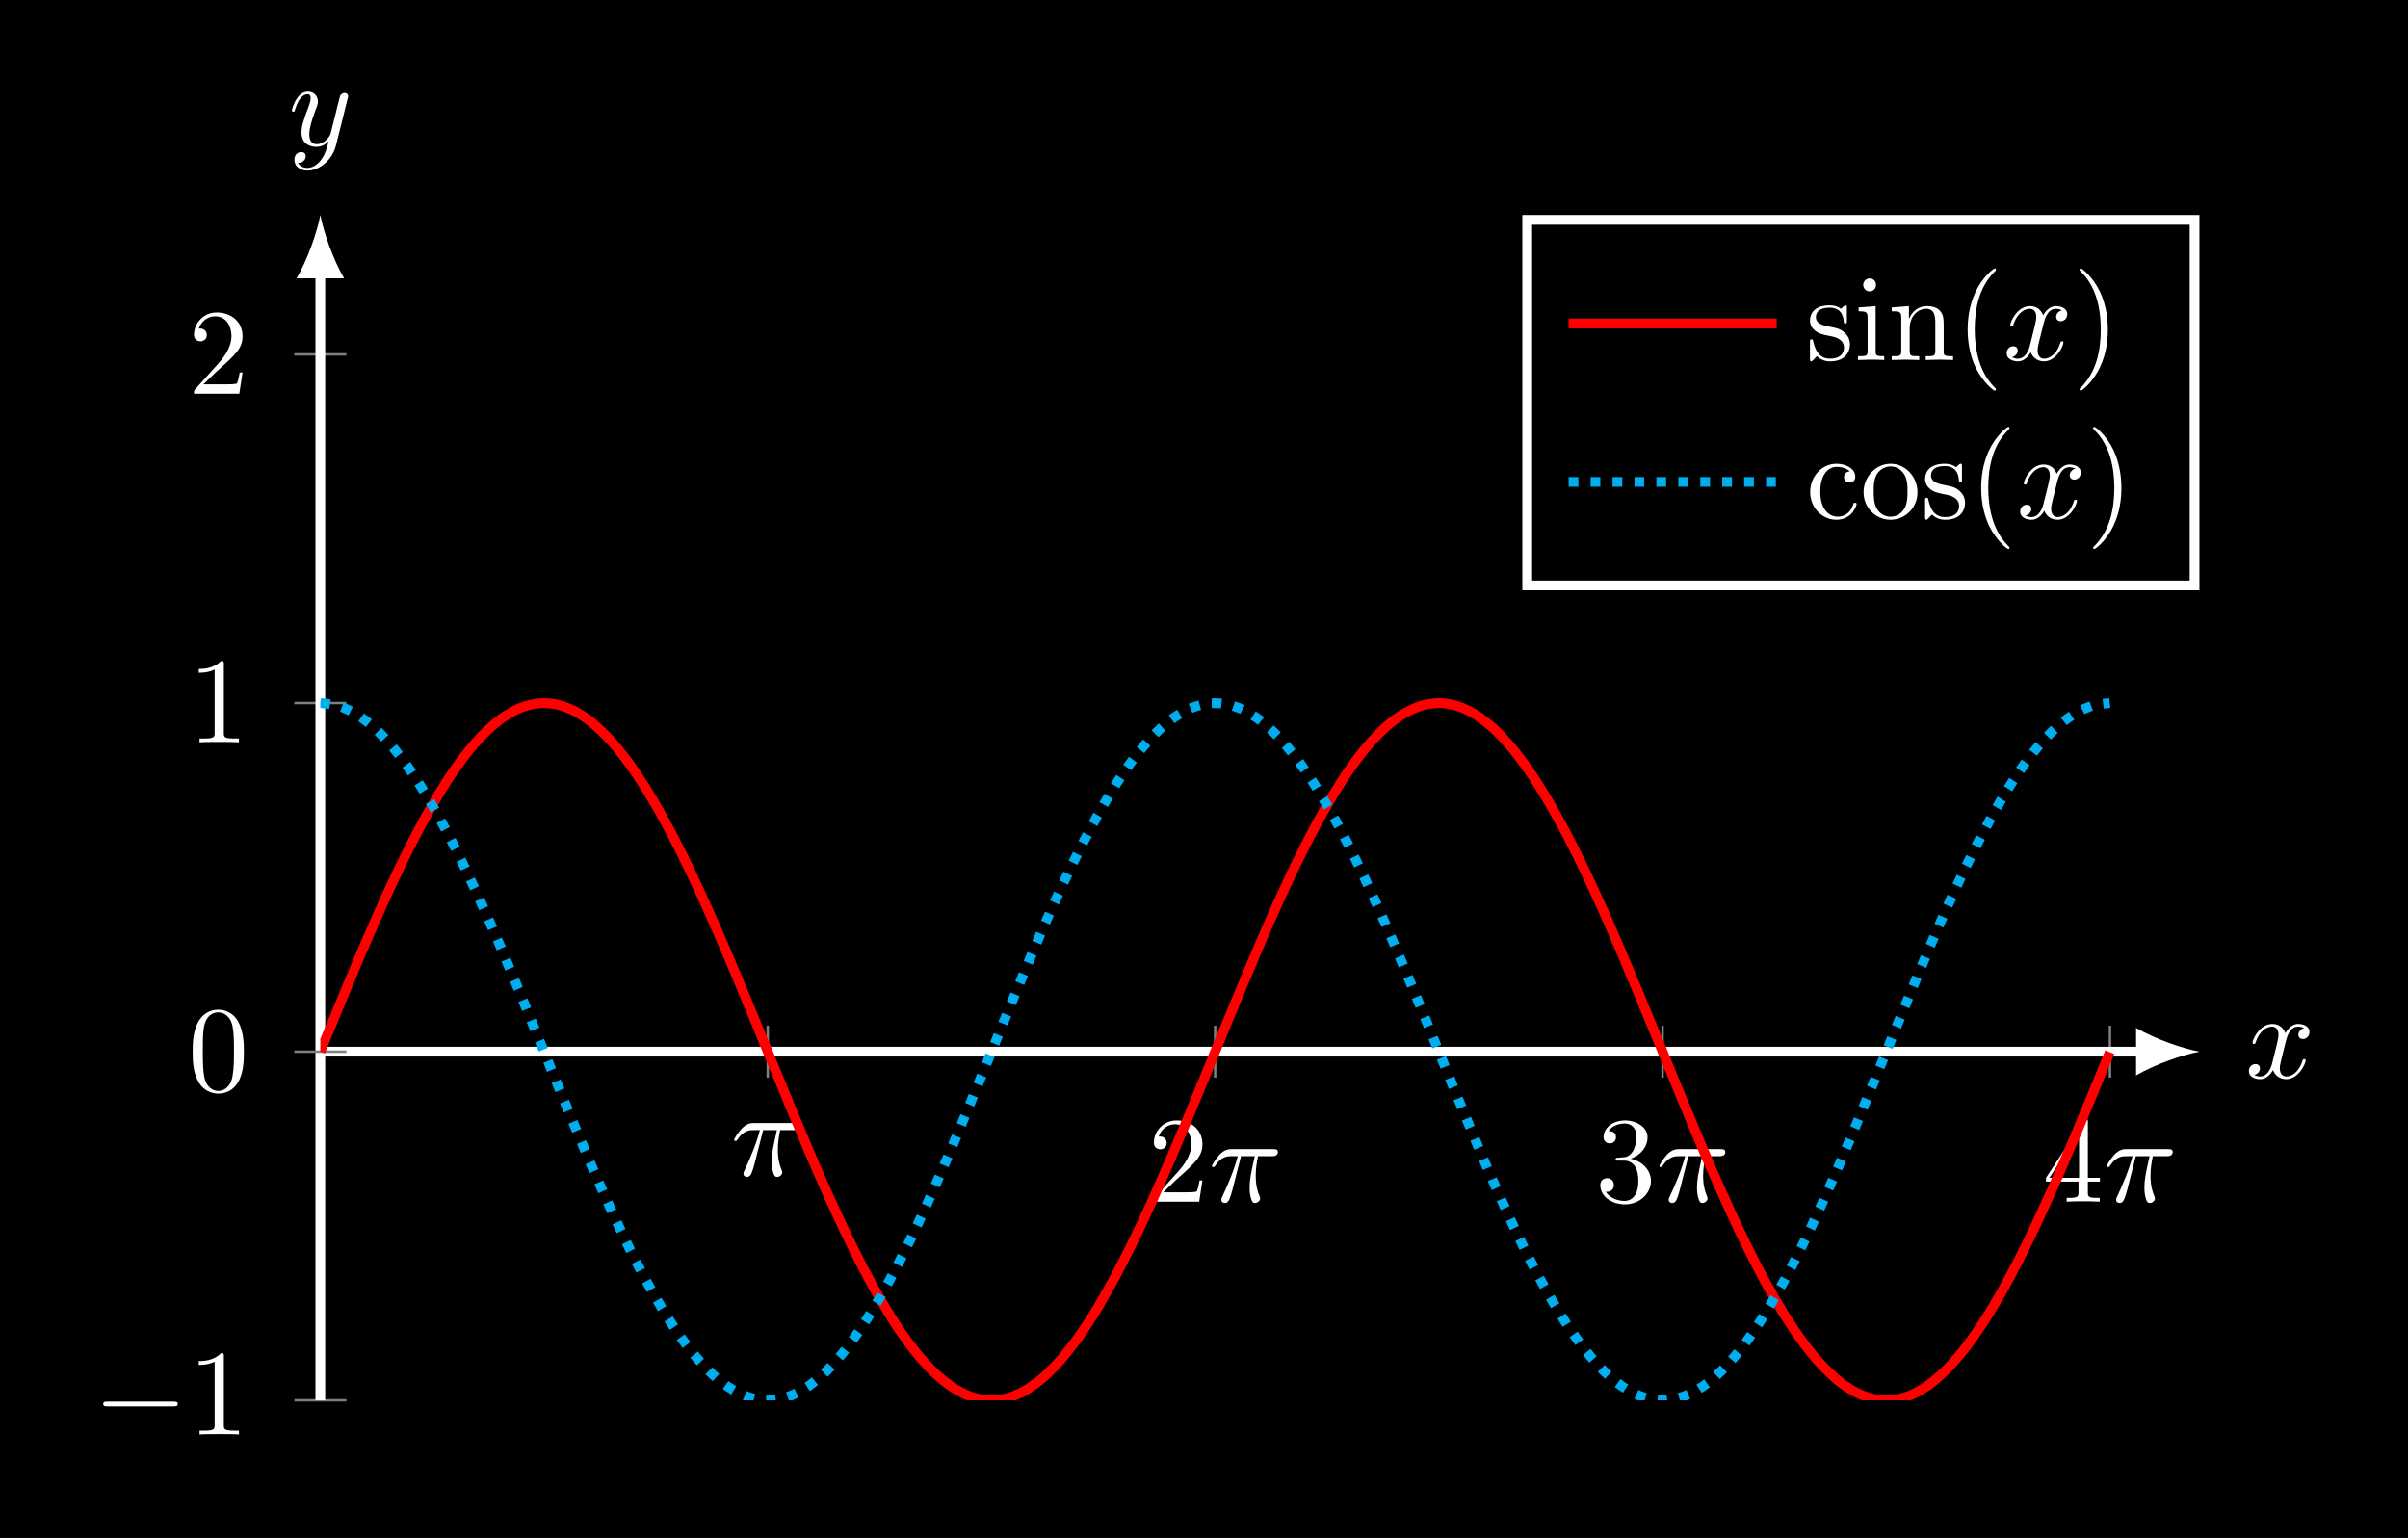 <?xml version="1.0" encoding="UTF-8"?>
<svg xmlns="http://www.w3.org/2000/svg" xmlns:xlink="http://www.w3.org/1999/xlink" width="196.825" height="125.707" viewBox="0 0 196.825 125.707">
<rect x="0" y="0" width="196.825" height="125.707" fill="#333333" stroke="none"/>
<defs>
<g>
<g id="glyph-0-0">
<path d="M 2.641 -3.719 L 3.766 -3.719 C 3.438 -2.25 3.344 -1.812 3.344 -1.141 C 3.344 -1 3.344 -0.734 3.422 -0.391 C 3.531 0.047 3.641 0.109 3.781 0.109 C 3.984 0.109 4.203 -0.062 4.203 -0.266 C 4.203 -0.328 4.203 -0.344 4.141 -0.484 C 3.844 -1.203 3.844 -1.859 3.844 -2.141 C 3.844 -2.656 3.922 -3.203 4.031 -3.719 L 5.156 -3.719 C 5.297 -3.719 5.656 -3.719 5.656 -4.062 C 5.656 -4.297 5.438 -4.297 5.25 -4.297 L 1.906 -4.297 C 1.688 -4.297 1.312 -4.297 0.875 -3.828 C 0.531 -3.438 0.266 -2.984 0.266 -2.938 C 0.266 -2.922 0.266 -2.828 0.391 -2.828 C 0.469 -2.828 0.484 -2.875 0.547 -2.953 C 1.031 -3.719 1.609 -3.719 1.812 -3.719 L 2.375 -3.719 C 2.062 -2.516 1.531 -1.312 1.109 -0.406 C 1.031 -0.25 1.031 -0.234 1.031 -0.156 C 1.031 0.031 1.188 0.109 1.312 0.109 C 1.609 0.109 1.688 -0.172 1.812 -0.531 C 1.953 -1 1.953 -1.016 2.078 -1.516 Z M 2.641 -3.719 "/>
</g>
<g id="glyph-0-1">
<path d="M 3.328 -3.016 C 3.391 -3.266 3.625 -4.188 4.312 -4.188 C 4.359 -4.188 4.609 -4.188 4.812 -4.062 C 4.531 -4 4.344 -3.766 4.344 -3.516 C 4.344 -3.359 4.453 -3.172 4.719 -3.172 C 4.938 -3.172 5.25 -3.344 5.25 -3.75 C 5.25 -4.266 4.672 -4.406 4.328 -4.406 C 3.75 -4.406 3.406 -3.875 3.281 -3.656 C 3.031 -4.312 2.5 -4.406 2.203 -4.406 C 1.172 -4.406 0.594 -3.125 0.594 -2.875 C 0.594 -2.766 0.703 -2.766 0.719 -2.766 C 0.797 -2.766 0.828 -2.797 0.844 -2.875 C 1.188 -3.938 1.844 -4.188 2.188 -4.188 C 2.375 -4.188 2.719 -4.094 2.719 -3.516 C 2.719 -3.203 2.547 -2.547 2.188 -1.141 C 2.031 -0.531 1.672 -0.109 1.234 -0.109 C 1.172 -0.109 0.953 -0.109 0.734 -0.234 C 0.984 -0.297 1.203 -0.5 1.203 -0.781 C 1.203 -1.047 0.984 -1.125 0.844 -1.125 C 0.531 -1.125 0.297 -0.875 0.297 -0.547 C 0.297 -0.094 0.781 0.109 1.219 0.109 C 1.891 0.109 2.25 -0.594 2.266 -0.641 C 2.391 -0.281 2.75 0.109 3.344 0.109 C 4.375 0.109 4.938 -1.172 4.938 -1.422 C 4.938 -1.531 4.859 -1.531 4.828 -1.531 C 4.734 -1.531 4.719 -1.484 4.688 -1.422 C 4.359 -0.344 3.688 -0.109 3.375 -0.109 C 2.984 -0.109 2.828 -0.422 2.828 -0.766 C 2.828 -0.984 2.875 -1.203 2.984 -1.641 Z M 3.328 -3.016 "/>
</g>
<g id="glyph-0-2">
<path d="M 4.844 -3.797 C 4.891 -3.938 4.891 -3.953 4.891 -4.031 C 4.891 -4.203 4.75 -4.297 4.594 -4.297 C 4.5 -4.297 4.344 -4.234 4.25 -4.094 C 4.234 -4.031 4.141 -3.734 4.109 -3.547 C 4.031 -3.297 3.969 -3.016 3.906 -2.75 L 3.453 -0.953 C 3.422 -0.812 2.984 -0.109 2.328 -0.109 C 1.828 -0.109 1.719 -0.547 1.719 -0.922 C 1.719 -1.375 1.891 -2 2.219 -2.875 C 2.375 -3.281 2.422 -3.391 2.422 -3.594 C 2.422 -4.031 2.109 -4.406 1.609 -4.406 C 0.656 -4.406 0.297 -2.953 0.297 -2.875 C 0.297 -2.766 0.391 -2.766 0.406 -2.766 C 0.516 -2.766 0.516 -2.797 0.562 -2.953 C 0.844 -3.891 1.234 -4.188 1.578 -4.188 C 1.656 -4.188 1.828 -4.188 1.828 -3.875 C 1.828 -3.625 1.719 -3.359 1.656 -3.172 C 1.25 -2.109 1.078 -1.547 1.078 -1.078 C 1.078 -0.188 1.703 0.109 2.297 0.109 C 2.688 0.109 3.016 -0.062 3.297 -0.344 C 3.172 0.172 3.047 0.672 2.656 1.203 C 2.391 1.531 2.016 1.828 1.562 1.828 C 1.422 1.828 0.969 1.797 0.797 1.406 C 0.953 1.406 1.094 1.406 1.219 1.281 C 1.328 1.203 1.422 1.062 1.422 0.875 C 1.422 0.562 1.156 0.531 1.062 0.531 C 0.828 0.531 0.5 0.688 0.5 1.172 C 0.5 1.672 0.938 2.047 1.562 2.047 C 2.578 2.047 3.609 1.141 3.891 0.016 Z M 4.844 -3.797 "/>
</g>
<g id="glyph-1-0">
<path d="M 1.266 -0.766 L 2.328 -1.797 C 3.875 -3.172 4.469 -3.703 4.469 -4.703 C 4.469 -5.844 3.578 -6.641 2.359 -6.641 C 1.234 -6.641 0.5 -5.719 0.5 -4.828 C 0.5 -4.281 1 -4.281 1.031 -4.281 C 1.203 -4.281 1.547 -4.391 1.547 -4.812 C 1.547 -5.062 1.359 -5.328 1.016 -5.328 C 0.938 -5.328 0.922 -5.328 0.891 -5.312 C 1.109 -5.969 1.656 -6.328 2.234 -6.328 C 3.141 -6.328 3.562 -5.516 3.562 -4.703 C 3.562 -3.906 3.078 -3.125 2.516 -2.5 L 0.609 -0.375 C 0.5 -0.266 0.5 -0.234 0.5 0 L 4.203 0 L 4.469 -1.734 L 4.234 -1.734 C 4.172 -1.438 4.109 -1 4 -0.844 C 3.938 -0.766 3.281 -0.766 3.062 -0.766 Z M 1.266 -0.766 "/>
</g>
<g id="glyph-1-1">
<path d="M 2.891 -3.516 C 3.703 -3.781 4.281 -4.469 4.281 -5.266 C 4.281 -6.078 3.406 -6.641 2.453 -6.641 C 1.453 -6.641 0.688 -6.047 0.688 -5.281 C 0.688 -4.953 0.906 -4.766 1.203 -4.766 C 1.5 -4.766 1.703 -4.984 1.703 -5.281 C 1.703 -5.766 1.234 -5.766 1.094 -5.766 C 1.391 -6.266 2.047 -6.391 2.406 -6.391 C 2.828 -6.391 3.375 -6.172 3.375 -5.281 C 3.375 -5.156 3.344 -4.578 3.094 -4.141 C 2.797 -3.656 2.453 -3.625 2.203 -3.625 C 2.125 -3.609 1.891 -3.594 1.812 -3.594 C 1.734 -3.578 1.672 -3.562 1.672 -3.469 C 1.672 -3.359 1.734 -3.359 1.906 -3.359 L 2.344 -3.359 C 3.156 -3.359 3.531 -2.688 3.531 -1.703 C 3.531 -0.344 2.844 -0.062 2.406 -0.062 C 1.969 -0.062 1.219 -0.234 0.875 -0.812 C 1.219 -0.766 1.531 -0.984 1.531 -1.359 C 1.531 -1.719 1.266 -1.922 0.984 -1.922 C 0.734 -1.922 0.422 -1.781 0.422 -1.344 C 0.422 -0.438 1.344 0.219 2.438 0.219 C 3.656 0.219 4.562 -0.688 4.562 -1.703 C 4.562 -2.516 3.922 -3.297 2.891 -3.516 Z M 2.891 -3.516 "/>
</g>
<g id="glyph-1-2">
<path d="M 2.938 -1.641 L 2.938 -0.781 C 2.938 -0.422 2.906 -0.312 2.172 -0.312 L 1.969 -0.312 L 1.969 0 C 2.375 -0.031 2.891 -0.031 3.312 -0.031 C 3.734 -0.031 4.25 -0.031 4.672 0 L 4.672 -0.312 L 4.453 -0.312 C 3.719 -0.312 3.703 -0.422 3.703 -0.781 L 3.703 -1.641 L 4.688 -1.641 L 4.688 -1.953 L 3.703 -1.953 L 3.703 -6.484 C 3.703 -6.688 3.703 -6.75 3.531 -6.75 C 3.453 -6.75 3.422 -6.75 3.344 -6.625 L 0.281 -1.953 L 0.281 -1.641 Z M 2.984 -1.953 L 0.562 -1.953 L 2.984 -5.672 Z M 2.984 -1.953 "/>
</g>
<g id="glyph-1-3">
<path d="M 2.938 -6.375 C 2.938 -6.625 2.938 -6.641 2.703 -6.641 C 2.078 -6 1.203 -6 0.891 -6 L 0.891 -5.688 C 1.094 -5.688 1.672 -5.688 2.188 -5.953 L 2.188 -0.781 C 2.188 -0.422 2.156 -0.312 1.266 -0.312 L 0.953 -0.312 L 0.953 0 C 1.297 -0.031 2.156 -0.031 2.562 -0.031 C 2.953 -0.031 3.828 -0.031 4.172 0 L 4.172 -0.312 L 3.859 -0.312 C 2.953 -0.312 2.938 -0.422 2.938 -0.781 Z M 2.938 -6.375 "/>
</g>
<g id="glyph-1-4">
<path d="M 4.578 -3.188 C 4.578 -3.984 4.531 -4.781 4.188 -5.516 C 3.734 -6.484 2.906 -6.641 2.5 -6.641 C 1.891 -6.641 1.172 -6.375 0.75 -5.453 C 0.438 -4.766 0.391 -3.984 0.391 -3.188 C 0.391 -2.438 0.422 -1.547 0.844 -0.781 C 1.266 0.016 2 0.219 2.484 0.219 C 3.016 0.219 3.781 0.016 4.219 -0.938 C 4.531 -1.625 4.578 -2.406 4.578 -3.188 Z M 2.484 0 C 2.094 0 1.5 -0.25 1.328 -1.203 C 1.219 -1.797 1.219 -2.719 1.219 -3.312 C 1.219 -3.953 1.219 -4.609 1.297 -5.141 C 1.484 -6.328 2.234 -6.422 2.484 -6.422 C 2.812 -6.422 3.469 -6.234 3.656 -5.25 C 3.766 -4.688 3.766 -3.938 3.766 -3.312 C 3.766 -2.562 3.766 -1.891 3.656 -1.25 C 3.5 -0.297 2.938 0 2.484 0 Z M 2.484 0 "/>
</g>
<g id="glyph-1-5">
<path d="M 2.078 -1.938 C 2.297 -1.891 3.109 -1.734 3.109 -1.016 C 3.109 -0.516 2.766 -0.109 1.984 -0.109 C 1.141 -0.109 0.781 -0.672 0.594 -1.531 C 0.562 -1.656 0.562 -1.688 0.453 -1.688 C 0.328 -1.688 0.328 -1.625 0.328 -1.453 L 0.328 -0.125 C 0.328 0.047 0.328 0.109 0.438 0.109 C 0.484 0.109 0.5 0.094 0.688 -0.094 C 0.703 -0.109 0.703 -0.125 0.891 -0.312 C 1.328 0.094 1.781 0.109 1.984 0.109 C 3.125 0.109 3.594 -0.562 3.594 -1.281 C 3.594 -1.797 3.297 -2.109 3.172 -2.219 C 2.844 -2.547 2.453 -2.625 2.031 -2.703 C 1.469 -2.812 0.812 -2.938 0.812 -3.516 C 0.812 -3.875 1.062 -4.281 1.922 -4.281 C 3.016 -4.281 3.078 -3.375 3.094 -3.078 C 3.094 -2.984 3.188 -2.984 3.203 -2.984 C 3.344 -2.984 3.344 -3.031 3.344 -3.219 L 3.344 -4.234 C 3.344 -4.391 3.344 -4.469 3.234 -4.469 C 3.188 -4.469 3.156 -4.469 3.031 -4.344 C 3 -4.312 2.906 -4.219 2.859 -4.188 C 2.484 -4.469 2.078 -4.469 1.922 -4.469 C 0.703 -4.469 0.328 -3.797 0.328 -3.234 C 0.328 -2.891 0.484 -2.609 0.75 -2.391 C 1.078 -2.141 1.359 -2.078 2.078 -1.938 Z M 2.078 -1.938 "/>
</g>
<g id="glyph-1-6">
<path d="M 1.766 -4.406 L 0.375 -4.297 L 0.375 -3.984 C 1.016 -3.984 1.109 -3.922 1.109 -3.438 L 1.109 -0.75 C 1.109 -0.312 1 -0.312 0.328 -0.312 L 0.328 0 C 0.641 -0.016 1.188 -0.031 1.422 -0.031 C 1.781 -0.031 2.125 -0.016 2.469 0 L 2.469 -0.312 C 1.797 -0.312 1.766 -0.359 1.766 -0.75 Z M 1.797 -6.141 C 1.797 -6.453 1.562 -6.672 1.281 -6.672 C 0.969 -6.672 0.75 -6.406 0.75 -6.141 C 0.75 -5.875 0.969 -5.609 1.281 -5.609 C 1.562 -5.609 1.797 -5.828 1.797 -6.141 Z M 1.797 -6.141 "/>
</g>
<g id="glyph-1-7">
<path d="M 1.094 -3.422 L 1.094 -0.75 C 1.094 -0.312 0.984 -0.312 0.312 -0.312 L 0.312 0 C 0.672 -0.016 1.172 -0.031 1.453 -0.031 C 1.703 -0.031 2.219 -0.016 2.562 0 L 2.562 -0.312 C 1.891 -0.312 1.781 -0.312 1.781 -0.75 L 1.781 -2.594 C 1.781 -3.625 2.5 -4.188 3.125 -4.188 C 3.766 -4.188 3.875 -3.656 3.875 -3.078 L 3.875 -0.75 C 3.875 -0.312 3.766 -0.312 3.094 -0.312 L 3.094 0 C 3.438 -0.016 3.953 -0.031 4.219 -0.031 C 4.469 -0.031 5 -0.016 5.328 0 L 5.328 -0.312 C 4.812 -0.312 4.562 -0.312 4.562 -0.609 L 4.562 -2.516 C 4.562 -3.375 4.562 -3.672 4.25 -4.031 C 4.109 -4.203 3.781 -4.406 3.203 -4.406 C 2.469 -4.406 2 -3.984 1.719 -3.359 L 1.719 -4.406 L 0.312 -4.297 L 0.312 -3.984 C 1.016 -3.984 1.094 -3.922 1.094 -3.422 Z M 1.094 -3.422 "/>
</g>
<g id="glyph-1-8">
<path d="M 3.297 2.391 C 3.297 2.359 3.297 2.344 3.125 2.172 C 1.891 0.922 1.562 -0.969 1.562 -2.5 C 1.562 -4.234 1.938 -5.969 3.172 -7.203 C 3.297 -7.328 3.297 -7.344 3.297 -7.375 C 3.297 -7.453 3.266 -7.484 3.203 -7.484 C 3.094 -7.484 2.203 -6.797 1.609 -5.531 C 1.109 -4.438 0.984 -3.328 0.984 -2.5 C 0.984 -1.719 1.094 -0.516 1.641 0.625 C 2.25 1.844 3.094 2.5 3.203 2.5 C 3.266 2.5 3.297 2.469 3.297 2.391 Z M 3.297 2.391 "/>
</g>
<g id="glyph-1-9">
<path d="M 2.875 -2.5 C 2.875 -3.266 2.766 -4.469 2.219 -5.609 C 1.625 -6.828 0.766 -7.484 0.672 -7.484 C 0.609 -7.484 0.562 -7.438 0.562 -7.375 C 0.562 -7.344 0.562 -7.328 0.75 -7.141 C 1.734 -6.156 2.297 -4.578 2.297 -2.5 C 2.297 -0.781 1.938 0.969 0.703 2.219 C 0.562 2.344 0.562 2.359 0.562 2.391 C 0.562 2.453 0.609 2.5 0.672 2.5 C 0.766 2.5 1.672 1.812 2.25 0.547 C 2.766 -0.547 2.875 -1.656 2.875 -2.5 Z M 2.875 -2.5 "/>
</g>
<g id="glyph-1-10">
<path d="M 1.172 -2.172 C 1.172 -3.797 1.984 -4.219 2.516 -4.219 C 2.609 -4.219 3.234 -4.203 3.578 -3.844 C 3.172 -3.812 3.109 -3.516 3.109 -3.391 C 3.109 -3.125 3.297 -2.938 3.562 -2.938 C 3.828 -2.938 4.031 -3.094 4.031 -3.406 C 4.031 -4.078 3.266 -4.469 2.5 -4.469 C 1.25 -4.469 0.344 -3.391 0.344 -2.156 C 0.344 -0.875 1.328 0.109 2.484 0.109 C 3.812 0.109 4.141 -1.094 4.141 -1.188 C 4.141 -1.281 4.031 -1.281 4 -1.281 C 3.922 -1.281 3.891 -1.25 3.875 -1.188 C 3.594 -0.266 2.938 -0.141 2.578 -0.141 C 2.047 -0.141 1.172 -0.562 1.172 -2.172 Z M 1.172 -2.172 "/>
</g>
<g id="glyph-1-11">
<path d="M 4.688 -2.141 C 4.688 -3.406 3.703 -4.469 2.5 -4.469 C 1.25 -4.469 0.281 -3.375 0.281 -2.141 C 0.281 -0.844 1.312 0.109 2.484 0.109 C 3.688 0.109 4.688 -0.875 4.688 -2.141 Z M 2.5 -0.141 C 2.062 -0.141 1.625 -0.344 1.359 -0.812 C 1.109 -1.25 1.109 -1.859 1.109 -2.219 C 1.109 -2.609 1.109 -3.141 1.344 -3.578 C 1.609 -4.031 2.078 -4.25 2.484 -4.25 C 2.922 -4.25 3.344 -4.031 3.609 -3.594 C 3.875 -3.172 3.875 -2.594 3.875 -2.219 C 3.875 -1.859 3.875 -1.312 3.656 -0.875 C 3.422 -0.422 2.984 -0.141 2.5 -0.141 Z M 2.5 -0.141 "/>
</g>
<g id="glyph-2-0">
<path d="M 6.562 -2.297 C 6.734 -2.297 6.922 -2.297 6.922 -2.5 C 6.922 -2.688 6.734 -2.688 6.562 -2.688 L 1.172 -2.688 C 1 -2.688 0.828 -2.688 0.828 -2.5 C 0.828 -2.297 1 -2.297 1.172 -2.297 Z M 6.562 -2.297 "/>
</g>
</g>
<clipPath id="clip-0">
<path clip-rule="nonzero" d="M 0 0 L 196.824 0 L 196.824 125.707 L 0 125.707 Z M 0 0 "/>
</clipPath>
<clipPath id="clip-1">
<path clip-rule="nonzero" d="M 26.184 46 L 179.777 46 L 179.777 114.473 L 26.184 114.473 Z M 26.184 46 "/>
</clipPath>
</defs>
<g clip-path="url(#clip-0)">
<path fill-rule="nonzero" fill="rgb(0%, 0%, 0%)" fill-opacity="1" d="M 0 125.707 L 0 0 L 196.828 0 L 196.828 125.707 Z M 0 125.707 "/>
<path fill-rule="nonzero" fill="rgb(0%, 0%, 0%)" fill-opacity="1" d="M 0 125.707 L 0 0 L 196.828 0 L 196.828 125.707 Z M 0 125.707 "/>
</g>
<path fill="none" stroke-width="0.199" stroke-linecap="butt" stroke-linejoin="miter" stroke="rgb(50%, 50%, 50%)" stroke-opacity="1" stroke-miterlimit="10" d="M 36.569 26.374 L 36.569 30.624 M 73.139 26.374 L 73.139 30.624 M 109.71 26.374 L 109.71 30.624 M 146.28 26.374 L 146.28 30.624 " transform="matrix(1, 0, 0, -1, 26.185, 114.472)"/>
<path fill="none" stroke-width="0.199" stroke-linecap="butt" stroke-linejoin="miter" stroke="rgb(50%, 50%, 50%)" stroke-opacity="1" stroke-miterlimit="10" d="M -2.126 -0.001 L 2.127 -0.001 M -2.126 56.999 L 2.127 56.999 M -2.126 85.499 L 2.127 85.499 " transform="matrix(1, 0, 0, -1, 26.185, 114.472)"/>
<path fill="none" stroke-width="0.797" stroke-linecap="butt" stroke-linejoin="miter" stroke="rgb(100%, 100%, 100%)" stroke-opacity="1" stroke-miterlimit="10" d="M -0.001 28.499 L 148.932 28.499 " transform="matrix(1, 0, 0, -1, 26.185, 114.472)"/>
<path fill-rule="nonzero" fill="rgb(100%, 100%, 100%)" fill-opacity="1" d="M 179.777 85.973 C 178.398 85.715 176.152 84.938 174.598 84.031 L 174.598 87.914 C 176.152 87.008 178.398 86.23 179.777 85.973 "/>
<path fill="none" stroke-width="0.797" stroke-linecap="butt" stroke-linejoin="miter" stroke="rgb(100%, 100%, 100%)" stroke-opacity="1" stroke-miterlimit="10" d="M -0.001 -0.001 L -0.001 92.234 " transform="matrix(1, 0, 0, -1, 26.185, 114.472)"/>
<path fill-rule="nonzero" fill="rgb(100%, 100%, 100%)" fill-opacity="1" d="M 26.184 17.574 C 25.926 18.957 25.148 21.203 24.242 22.754 L 28.129 22.754 C 27.223 21.203 26.445 18.957 26.184 17.574 "/>
<g fill="rgb(100%, 100%, 100%)" fill-opacity="1">
<use xlink:href="#glyph-0-0" x="59.737" y="96.107"/>
</g>
<g fill="rgb(100%, 100%, 100%)" fill-opacity="1">
<use xlink:href="#glyph-1-0" x="93.816" y="98.238"/>
</g>
<g fill="rgb(100%, 100%, 100%)" fill-opacity="1">
<use xlink:href="#glyph-0-0" x="98.797" y="98.238"/>
</g>
<g fill="rgb(100%, 100%, 100%)" fill-opacity="1">
<use xlink:href="#glyph-1-1" x="130.385" y="98.238"/>
</g>
<g fill="rgb(100%, 100%, 100%)" fill-opacity="1">
<use xlink:href="#glyph-0-0" x="135.366" y="98.238"/>
</g>
<g fill="rgb(100%, 100%, 100%)" fill-opacity="1">
<use xlink:href="#glyph-1-2" x="166.955" y="98.238"/>
</g>
<g fill="rgb(100%, 100%, 100%)" fill-opacity="1">
<use xlink:href="#glyph-0-0" x="171.936" y="98.238"/>
</g>
<g fill="rgb(100%, 100%, 100%)" fill-opacity="1">
<use xlink:href="#glyph-2-0" x="7.61" y="117.267"/>
</g>
<g fill="rgb(100%, 100%, 100%)" fill-opacity="1">
<use xlink:href="#glyph-1-3" x="15.359" y="117.267"/>
</g>
<g fill="rgb(100%, 100%, 100%)" fill-opacity="1">
<use xlink:href="#glyph-1-3" x="15.359" y="60.684"/>
</g>
<g fill="rgb(100%, 100%, 100%)" fill-opacity="1">
<use xlink:href="#glyph-1-0" x="15.359" y="32.186"/>
</g>
<path fill="none" stroke-width="0.199" stroke-linecap="butt" stroke-linejoin="miter" stroke="rgb(50%, 50%, 50%)" stroke-opacity="1" stroke-miterlimit="10" d="M -2.126 28.499 L 2.127 28.499 " transform="matrix(1, 0, 0, -1, 26.185, 114.472)"/>
<g fill="rgb(100%, 100%, 100%)" fill-opacity="1">
<use xlink:href="#glyph-1-4" x="15.359" y="89.183"/>
</g>
<g clip-path="url(#clip-1)">
<path fill="none" stroke-width="0.797" stroke-linecap="butt" stroke-linejoin="miter" stroke="rgb(100%, 0%, 0%)" stroke-opacity="1" stroke-miterlimit="10" d="M -0.001 28.499 C -0.001 28.499 1.069 31.113 1.479 32.105 C 1.889 33.097 2.545 34.687 2.956 35.656 C 3.366 36.624 4.022 38.16 4.432 39.089 C 4.842 40.019 5.499 41.48 5.909 42.355 C 6.319 43.23 6.979 44.589 7.385 45.394 C 7.795 46.199 8.456 47.437 8.866 48.163 C 9.276 48.886 9.932 49.984 10.342 50.617 C 10.752 51.249 11.409 52.187 11.819 52.714 C 12.229 53.242 12.885 54.003 13.295 54.421 C 13.706 54.835 14.366 55.413 14.776 55.71 C 15.186 56.007 15.842 56.39 16.253 56.566 C 16.663 56.738 17.319 56.917 17.729 56.964 C 18.139 57.011 18.795 56.988 19.206 56.906 C 19.616 56.827 20.272 56.597 20.682 56.394 C 21.092 56.191 21.753 55.761 22.163 55.433 C 22.573 55.105 23.229 54.48 23.639 54.035 C 24.049 53.589 24.706 52.785 25.116 52.23 C 25.526 51.675 26.182 50.699 26.592 50.042 C 27.003 49.386 27.663 48.253 28.073 47.507 C 28.483 46.761 29.139 45.492 29.549 44.663 C 29.96 43.839 30.616 42.452 31.026 41.566 C 31.436 40.675 32.092 39.195 32.502 38.253 C 32.913 37.312 33.569 35.761 33.979 34.785 C 34.389 33.808 35.049 32.214 35.46 31.218 C 35.87 30.222 36.526 28.605 36.936 27.605 C 37.346 26.605 38.002 24.995 38.413 24.007 C 38.823 23.019 39.479 21.441 39.889 20.48 C 40.299 19.519 40.96 17.999 41.37 17.081 C 41.776 16.167 42.436 14.73 42.846 13.87 C 43.256 13.011 43.913 11.679 44.323 10.894 C 44.733 10.105 45.389 8.902 45.799 8.199 C 46.21 7.495 46.866 6.437 47.276 5.827 C 47.686 5.222 48.346 4.324 48.756 3.824 C 49.167 3.324 49.823 2.605 50.233 2.218 C 50.643 1.831 51.299 1.304 51.71 1.034 C 52.12 0.769 52.776 0.437 53.186 0.292 C 53.596 0.152 54.256 0.019 54.667 0.003 C 55.073 -0.012 55.733 0.066 56.143 0.175 C 56.553 0.284 57.21 0.566 57.62 0.8 C 58.03 1.038 58.686 1.515 59.096 1.87 C 59.506 2.23 60.163 2.902 60.573 3.37 C 60.983 3.843 61.643 4.695 62.053 5.277 C 62.463 5.859 63.12 6.874 63.53 7.554 C 63.94 8.234 64.596 9.402 65.006 10.167 C 65.417 10.933 66.073 12.238 66.483 13.077 C 66.893 13.921 67.553 15.331 67.963 16.234 C 68.37 17.14 69.03 18.64 69.44 19.589 C 69.85 20.542 70.506 22.105 70.917 23.089 C 71.327 24.07 71.983 25.675 72.393 26.675 C 72.803 27.671 73.46 29.288 73.87 30.288 C 74.28 31.288 74.94 32.89 75.35 33.874 C 75.76 34.855 76.417 36.421 76.827 37.374 C 77.237 38.324 77.893 39.824 78.303 40.73 C 78.713 41.632 79.37 43.046 79.78 43.89 C 80.19 44.73 80.85 46.035 81.26 46.8 C 81.667 47.57 82.327 48.738 82.737 49.417 C 83.147 50.097 83.803 51.12 84.213 51.699 C 84.624 52.281 85.28 53.136 85.69 53.609 C 86.1 54.081 86.756 54.753 87.167 55.113 C 87.577 55.472 88.237 55.952 88.647 56.187 C 89.057 56.425 89.713 56.706 90.124 56.82 C 90.534 56.929 91.19 57.011 91.6 56.995 C 92.01 56.98 92.667 56.851 93.077 56.71 C 93.487 56.57 94.147 56.238 94.553 55.972 C 94.963 55.706 95.624 55.179 96.034 54.792 C 96.444 54.41 97.1 53.691 97.51 53.191 C 97.92 52.691 98.577 51.796 98.987 51.191 C 99.397 50.585 100.053 49.531 100.463 48.827 C 100.874 48.124 101.534 46.921 101.944 46.136 C 102.354 45.351 103.01 44.019 103.42 43.16 C 103.831 42.304 104.487 40.867 104.897 39.949 C 105.307 39.031 105.963 37.515 106.374 36.554 C 106.784 35.593 107.444 34.019 107.85 33.031 C 108.26 32.042 108.92 30.429 109.331 29.429 C 109.741 28.429 110.397 26.816 110.807 25.82 C 111.217 24.824 111.874 23.226 112.284 22.249 C 112.694 21.273 113.35 19.722 113.76 18.781 C 114.17 17.839 114.831 16.359 115.241 15.468 C 115.651 14.577 116.307 13.191 116.717 12.363 C 117.127 11.538 117.784 10.265 118.194 9.519 C 118.604 8.773 119.26 7.636 119.67 6.98 C 120.081 6.324 120.741 5.347 121.147 4.788 C 121.557 4.234 122.217 3.425 122.627 2.98 C 123.038 2.534 123.694 1.906 124.104 1.577 C 124.514 1.249 125.17 0.816 125.581 0.613 C 125.991 0.406 126.647 0.175 127.057 0.093 C 127.467 0.015 128.127 -0.012 128.538 0.031 C 128.948 0.077 129.604 0.253 130.014 0.429 C 130.424 0.601 131.081 0.98 131.491 1.277 C 131.901 1.574 132.557 2.148 132.967 2.562 C 133.377 2.976 134.034 3.738 134.444 4.265 C 134.854 4.792 135.514 5.73 135.924 6.359 C 136.335 6.988 136.991 8.085 137.401 8.808 C 137.811 9.531 138.467 10.769 138.877 11.574 C 139.288 12.378 139.944 13.738 140.354 14.613 C 140.764 15.488 141.424 16.945 141.835 17.874 C 142.241 18.804 142.901 20.339 143.311 21.308 C 143.721 22.277 144.377 23.863 144.788 24.855 C 145.198 25.847 146.264 28.46 146.264 28.46 " transform="matrix(1, 0, 0, -1, 26.185, 114.472)"/>
<path fill="none" stroke-width="0.797" stroke-linecap="butt" stroke-linejoin="miter" stroke="rgb(0%, 67.839%, 93.729%)" stroke-opacity="1" stroke-dasharray="0.797 0.996" stroke-miterlimit="10" d="M -0.001 56.999 C -0.001 56.999 1.069 56.894 1.479 56.769 C 1.889 56.64 2.545 56.335 2.956 56.085 C 3.366 55.831 4.022 55.327 4.432 54.956 C 4.842 54.585 5.499 53.89 5.909 53.402 C 6.319 52.917 6.979 52.042 7.385 51.449 C 7.795 50.855 8.456 49.816 8.866 49.124 C 9.276 48.433 9.932 47.249 10.342 46.472 C 10.752 45.695 11.409 44.378 11.819 43.527 C 12.229 42.675 12.885 41.249 13.295 40.339 C 13.706 39.429 14.366 37.921 14.776 36.964 C 15.186 36.007 15.842 34.437 16.253 33.452 C 16.663 32.464 17.319 30.859 17.729 29.859 C 18.139 28.859 18.795 27.245 19.206 26.245 C 19.616 25.249 20.272 23.648 20.682 22.667 C 21.092 21.687 21.753 20.128 22.163 19.183 C 22.573 18.238 23.229 16.745 23.639 15.851 C 24.049 14.952 24.706 13.554 25.116 12.718 C 25.526 11.886 26.182 10.597 26.592 9.843 C 27.003 9.085 27.663 7.933 28.073 7.265 C 28.483 6.597 29.139 5.597 29.549 5.031 C 29.96 4.464 30.616 3.632 31.026 3.171 C 31.436 2.714 32.092 2.066 32.502 1.722 C 32.913 1.378 33.569 0.925 33.979 0.702 C 34.389 0.484 35.049 0.226 35.46 0.132 C 35.87 0.035 36.526 -0.016 36.936 0.015 C 37.346 0.046 38.002 0.199 38.413 0.359 C 38.823 0.515 39.479 0.87 39.889 1.152 C 40.299 1.437 40.96 1.988 41.37 2.39 C 41.776 2.788 42.436 3.531 42.846 4.042 C 43.256 4.558 43.913 5.472 44.323 6.089 C 44.733 6.71 45.389 7.788 45.799 8.499 C 46.21 9.214 46.866 10.433 47.276 11.23 C 47.686 12.027 48.346 13.37 48.756 14.238 C 49.167 15.105 49.823 16.554 50.233 17.476 C 50.643 18.402 51.299 19.929 51.71 20.894 C 52.12 21.859 52.776 23.441 53.186 24.429 C 53.596 25.421 54.256 27.035 54.667 28.035 C 55.073 29.035 55.733 30.648 56.143 31.644 C 56.553 32.636 57.21 34.23 57.62 35.202 C 58.03 36.175 58.686 37.722 59.096 38.656 C 59.506 39.589 60.163 41.062 60.573 41.945 C 60.983 42.827 61.643 44.202 62.053 45.015 C 62.463 45.831 63.12 47.085 63.53 47.824 C 63.94 48.558 64.596 49.675 65.006 50.32 C 65.417 50.964 66.073 51.921 66.483 52.464 C 66.893 53.007 67.553 53.792 67.963 54.222 C 68.37 54.652 69.03 55.257 69.44 55.57 C 69.85 55.882 70.506 56.288 70.917 56.48 C 71.327 56.667 71.983 56.874 72.393 56.937 C 72.803 57.003 73.46 57.003 73.87 56.941 C 74.28 56.878 74.94 56.675 75.35 56.488 C 75.76 56.296 76.417 55.894 76.827 55.581 C 77.237 55.269 77.893 54.667 78.303 54.238 C 78.713 53.808 79.37 53.023 79.78 52.484 C 80.19 51.945 80.85 50.988 81.26 50.343 C 81.667 49.699 82.327 48.585 82.737 47.851 C 83.147 47.117 83.803 45.863 84.213 45.046 C 84.624 44.23 85.28 42.859 85.69 41.976 C 86.1 41.097 86.756 39.624 87.167 38.691 C 87.577 37.757 88.237 36.21 88.647 35.238 C 89.057 34.265 89.713 32.675 90.124 31.679 C 90.534 30.687 91.19 29.07 91.6 28.07 C 92.01 27.07 92.667 25.456 93.077 24.468 C 93.487 23.476 94.147 21.894 94.553 20.929 C 94.963 19.964 95.624 18.437 96.034 17.511 C 96.444 16.589 97.1 15.14 97.51 14.273 C 97.92 13.406 98.577 12.058 98.987 11.261 C 99.397 10.464 100.053 9.242 100.463 8.527 C 100.874 7.812 101.534 6.734 101.944 6.113 C 102.354 5.495 103.01 4.577 103.42 4.062 C 103.831 3.546 104.487 2.804 104.897 2.402 C 105.307 1.999 105.963 1.445 106.374 1.163 C 106.784 0.882 107.444 0.523 107.85 0.363 C 108.26 0.202 108.92 0.05 109.331 0.015 C 109.741 -0.016 110.397 0.035 110.807 0.128 C 111.217 0.222 111.874 0.476 112.284 0.695 C 112.694 0.913 113.35 1.367 113.76 1.71 C 114.17 2.05 114.831 2.699 115.241 3.156 C 115.651 3.613 116.307 4.445 116.717 5.011 C 117.127 5.577 117.784 6.574 118.194 7.242 C 118.604 7.906 119.26 9.058 119.67 9.812 C 120.081 10.57 120.741 11.855 121.147 12.687 C 121.557 13.519 122.217 14.921 122.627 15.816 C 123.038 16.714 123.694 18.202 124.104 19.148 C 124.514 20.093 125.17 21.652 125.581 22.632 C 125.991 23.613 126.647 25.21 127.057 26.21 C 127.467 27.206 128.127 28.824 128.538 29.824 C 128.948 30.824 129.604 32.429 130.014 33.413 C 130.424 34.402 131.081 35.972 131.491 36.929 C 131.901 37.886 132.557 39.394 132.967 40.308 C 133.377 41.218 134.034 42.644 134.444 43.495 C 134.854 44.347 135.514 45.663 135.924 46.441 C 136.335 47.218 136.991 48.41 137.401 49.101 C 137.811 49.792 138.467 50.831 138.877 51.425 C 139.288 52.023 139.944 52.898 140.354 53.386 C 140.764 53.874 141.424 54.57 141.835 54.941 C 142.241 55.316 142.901 55.824 143.311 56.074 C 143.721 56.327 144.377 56.636 144.788 56.761 C 145.198 56.89 146.264 56.999 146.264 56.999 " transform="matrix(1, 0, 0, -1, 26.185, 114.472)"/>
</g>
<g fill="rgb(100%, 100%, 100%)" fill-opacity="1">
<use xlink:href="#glyph-0-1" x="183.521" y="88.113"/>
</g>
<g fill="rgb(100%, 100%, 100%)" fill-opacity="1">
<use xlink:href="#glyph-0-2" x="23.564" y="11.899"/>
</g>
<path fill-rule="nonzero" fill="rgb(0%, 0%, 0%)" fill-opacity="1" stroke-width="0.797" stroke-linecap="butt" stroke-linejoin="miter" stroke="rgb(100%, 100%, 100%)" stroke-opacity="1" stroke-miterlimit="10" d="M 98.647 66.609 L 153.194 66.609 L 153.194 96.499 L 98.647 96.499 Z M 98.647 66.609 " transform="matrix(1, 0, 0, -1, 26.185, 114.472)"/>
<path fill="none" stroke-width="0.797" stroke-linecap="butt" stroke-linejoin="miter" stroke="rgb(100%, 0%, 0%)" stroke-opacity="1" stroke-miterlimit="10" d="M 0.002 0.002 C 0.002 0.002 6.142 0.002 8.506 0.002 C 10.865 0.002 17.01 0.002 17.01 0.002 " transform="matrix(1, 0, 0, -1, 128.217, 26.443)"/>
<g fill="rgb(100%, 100%, 100%)" fill-opacity="1">
<use xlink:href="#glyph-1-5" x="147.616" y="29.431"/>
<use xlink:href="#glyph-1-6" x="151.545" y="29.431"/>
<use xlink:href="#glyph-1-7" x="154.313" y="29.431"/>
<use xlink:href="#glyph-1-8" x="159.848" y="29.431"/>
</g>
<g fill="rgb(100%, 100%, 100%)" fill-opacity="1">
<use xlink:href="#glyph-0-1" x="163.722" y="29.431"/>
</g>
<g fill="rgb(100%, 100%, 100%)" fill-opacity="1">
<use xlink:href="#glyph-1-9" x="169.416" y="29.431"/>
</g>
<path fill="none" stroke-width="0.797" stroke-linecap="butt" stroke-linejoin="miter" stroke="rgb(0%, 67.839%, 93.729%)" stroke-opacity="1" stroke-dasharray="0.797 0.996" stroke-miterlimit="10" d="M 0.002 -0.001 C 0.002 -0.001 6.142 -0.001 8.506 -0.001 C 10.865 -0.001 17.01 -0.001 17.01 -0.001 " transform="matrix(1, 0, 0, -1, 128.217, 39.394)"/>
<g fill="rgb(100%, 100%, 100%)" fill-opacity="1">
<use xlink:href="#glyph-1-10" x="147.616" y="42.383"/>
<use xlink:href="#glyph-1-11" x="152.043" y="42.383"/>
<use xlink:href="#glyph-1-5" x="157.025" y="42.383"/>
<use xlink:href="#glyph-1-8" x="160.954" y="42.383"/>
</g>
<g fill="rgb(100%, 100%, 100%)" fill-opacity="1">
<use xlink:href="#glyph-0-1" x="164.829" y="42.383"/>
</g>
<g fill="rgb(100%, 100%, 100%)" fill-opacity="1">
<use xlink:href="#glyph-1-9" x="170.523" y="42.383"/>
</g>
</svg>

